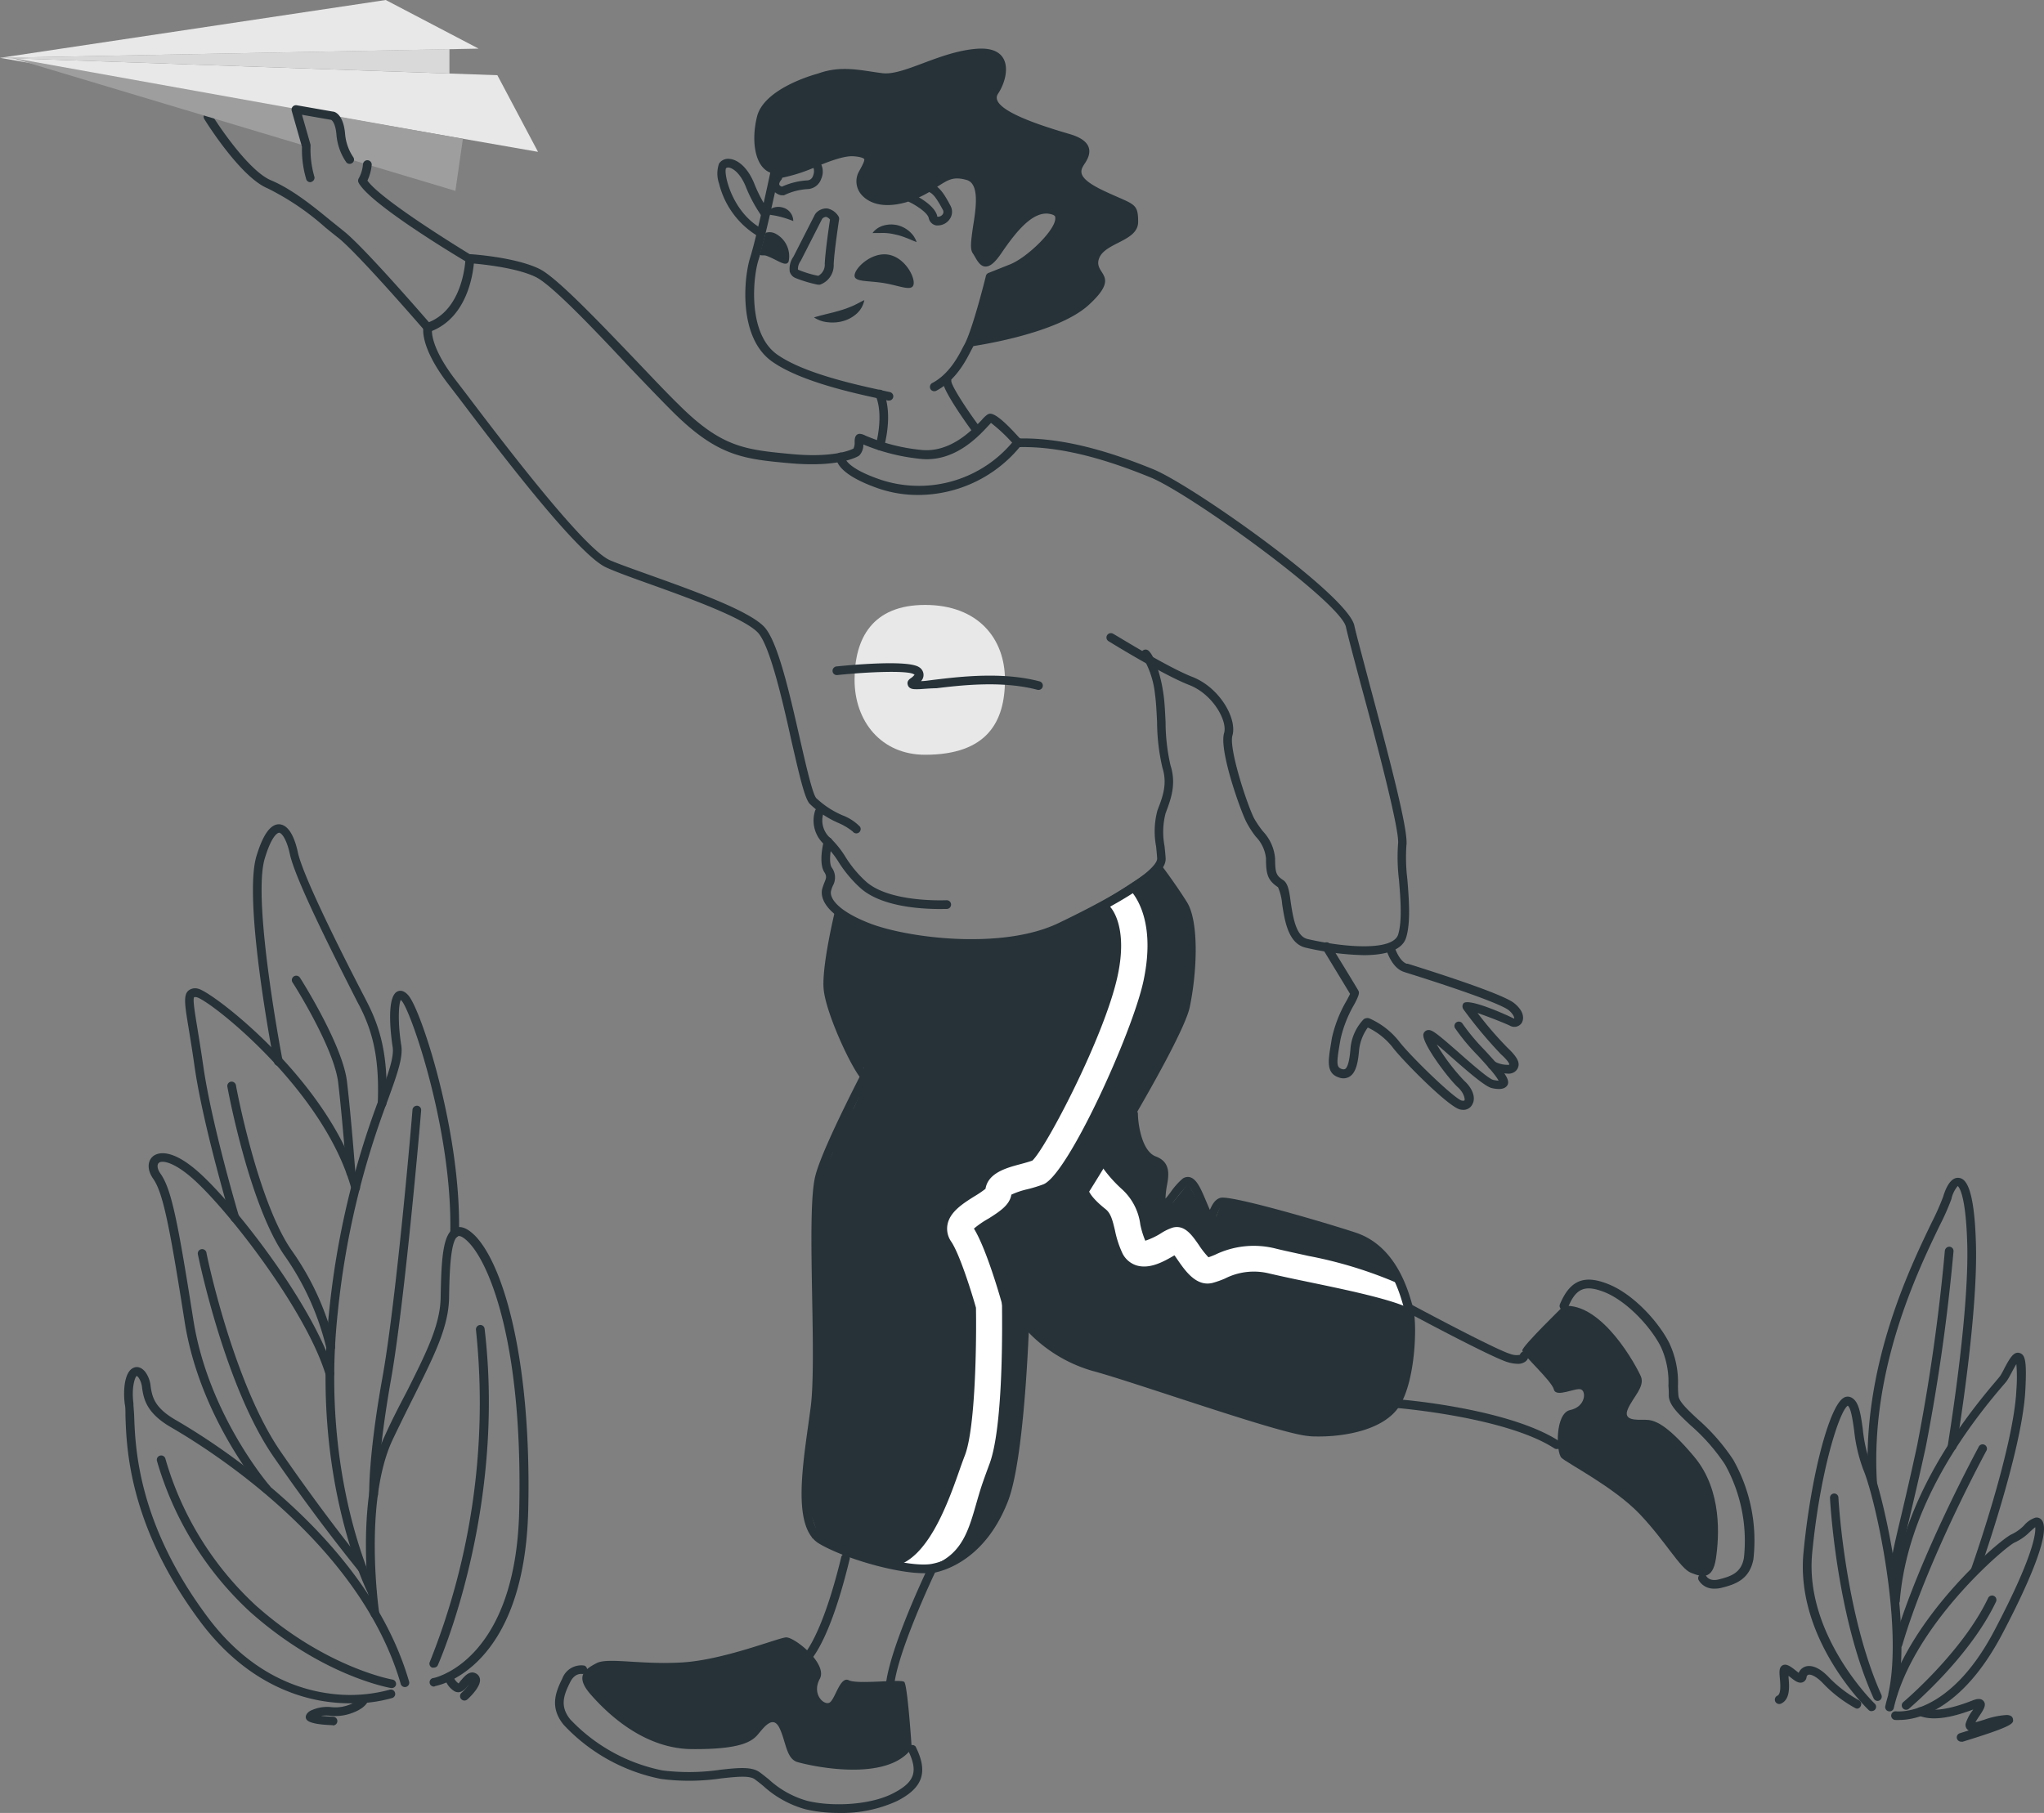 <svg width="390" height="346" fill="none" xmlns="http://www.w3.org/2000/svg"><rect width="100%" height="100%" fill="#808080" stroke="none"/><path d="M181.53 180.145c-8.6.572-16.961-3.098-20.066-5.004h-1.434l-1.433 7.863v8.579l3.583 9.293s2.867 3.574 3.583 3.574c.717 0-10.033 22.161-10.033 22.161v40.032l-2.15 19.301 2.867 7.864c-2.628-.715-3.87-.858 12.183 4.289 16.053 5.147 23.411-10.723 25.083-19.301.717-9.532 2.15-28.023 2.15-25.735 0 2.287 10.033 6.672 15.05 8.578 11.944 3.813 36.979 11.438 41.566 11.438 4.587 0 10.033-1.906 12.183-2.86 7.167-6.433 2.867-24.305 2.15-26.449-.573-1.716-4.061-4.528-5.733-5.719-2.313-1.323-4.038-2.1-8.6-3.575l-19.35-5.004-1.433 3.575c-.073-.656-.521-1.129-2.15-2.145l-2.867-5.004-2.866 3.574-2.867 1.43v-2.144l1.433-4.29-1.433-2.144c-.478-.239-1.577-.858-2.15-1.43s-1.194-1.668-1.433-2.145l-.717-6.433c1.741-3.302 5.362-11.553 7.883-17.157 2.54-5.643 2.867-16.918 2.15-22.161l-5.733-7.863c-23.65 16.442-28.666 14.297-39.416 15.012Z" fill="#263238"/><path d="M164.63 205.766a.853.853 0 0 1-.673-.343c-2.25-3.145-6.364-12.324-6.794-16.556-.43-4.232 1.992-14.298 2.093-14.755a.826.826 0 0 1 .99-.599.83.83 0 0 1 .629.971c0 .114-2.451 10.265-2.064 14.297s4.4 12.867 6.493 15.727a.82.82 0 0 1 .147.617.827.827 0 0 1-.333.541.862.862 0 0 1-.488.1Z" fill="#263238"/><path d="m176.427 299.226-5.461-.386c5.919-1.587 9.589-11.094 11.882-17.628.43-1.23.846-2.402 1.261-3.474 2.036-5.305 2.222-21.818 2.107-28.166-.845-2.988-3.124-10.265-4.73-12.624a4.293 4.293 0 0 1-.688-3.317c.502-2.402 2.967-3.961 5.132-5.319a20.263 20.263 0 0 0 2.107-1.43c.487-3.059 4.056-4.017 6.708-4.718.831-.228 1.619-.443 2.235-.672 2.566-2.344 13.803-23.762 16.269-35.271 2.092-9.708-1.434-13.139-1.434-13.168l3.24-3.774c.602.5 5.833 5.29 3.11 17.986-2.121 9.865-14.405 36.887-19.078 38.76-.984.367-1.989.677-3.01.929a15.374 15.374 0 0 0-3.11 1.044c-.315 2.001-2.264 3.231-4.3 4.532a17.84 17.84 0 0 0-2.838 1.944c2.351 3.803 4.974 12.982 5.275 14.054l.086.615c0 2.345.373 23.076-2.437 30.367a195.7 195.7 0 0 0-1.204 3.317c-2.565 7.406-2.651 14.14-11.122 16.399ZM268.804 249.644c-3.913-1.916-14.104-3.918-20.21-5.205a264.839 264.839 0 0 1-6.55-1.429 12.15 12.15 0 0 0-8.328 1.001c-.762.332-1.548.609-2.35.829-3.096.772-5.203-2.259-6.723-4.475-.172-.243-.358-.529-.559-.787-1.935 1.13-4.601 2.674-7.166 1.945a4.502 4.502 0 0 1-2.752-2.331 19.222 19.222 0 0 1-1.433-4.403c-.473-1.987-.803-3.246-1.792-4.032-3.383-2.688-3.368-3.96-3.44-4.289l2.537-4.132a25.51 25.51 0 0 0 4.013 4.604 10.972 10.972 0 0 1 3.526 6.777 16.85 16.85 0 0 0 .946 3.073 13.909 13.909 0 0 0 3.01-1.429 9.339 9.339 0 0 1 2.265-1.087c2.25-.557 3.626 1.43 4.945 3.331.54.835 1.154 1.62 1.834 2.345.359-.114.789-.286 1.262-.486a16.934 16.934 0 0 1 11.466-1.201c1.591.4 3.798.858 6.35 1.43a81.338 81.338 0 0 1 17.658 5.49l1.491 4.461Z" fill="#fff"/><path d="M297.041 276.551a.883.883 0 0 1-.459-.128c-9.259-6.019-30.099-7.721-30.329-7.735a.826.826 0 0 1-.806-.552.827.827 0 0 1 .935-1.092c.875 0 21.5 1.744 31.103 7.992a.806.806 0 0 1 .364.52.804.804 0 0 1-.12.624.825.825 0 0 1-.688.371ZM289.586 260.281a6.85 6.85 0 0 1-1.906-.314c-2.967-.844-18.633-9.236-19.264-9.594a.831.831 0 0 1-.344-1.115.845.845 0 0 1 1.133-.343c5.575 3.003 16.698 8.822 18.919 9.465a3.34 3.34 0 0 0 1.878.186.83.83 0 0 1 1.634.186 1.424 1.424 0 0 1-.602 1.115 2.354 2.354 0 0 1-1.448.414Z" fill="#263238"/><path d="M298.344 249.23s-7.883 7.663-7.883 8.492c0 .829 5.604 5.791 6.02 7.449.416 1.658 4.156-.415 5.188 0s.832 3.317-2.078 3.932c-2.909.615-2.694 8.078-1.663 9.107 1.032 1.029 10.034 5.59 14.95 10.766 4.916 5.175 7.682 10.351 9.746 11.18 2.064.83 4.157 1.43 4.773-2.688.617-4.117 1.247-13.039-4.142-19.458-5.389-6.42-7.682-7.049-9.345-7.049-1.663 0-4.3.215-3.311-2.058.989-2.274 3.311-4.29 2.48-6.22-.832-1.93-7.325-14.068-14.735-13.453Z" fill="#263238"/><path d="M327.125 303.187a3.305 3.305 0 0 1-1.74-.393 3.298 3.298 0 0 1-1.284-1.237.81.81 0 0 1 .373-1.101.84.84 0 0 1 .625-.045.826.826 0 0 1 .478.403c.072.114.631 1.044 2.38.615 2.393-.601 4.3-1.287 4.787-4.118a29.959 29.959 0 0 0-3.626-17.843 36.99 36.99 0 0 0-6.565-7.463c-2.25-2.102-4.013-3.76-4.142-5.533 0-.644 0-1.287-.072-1.959a16.194 16.194 0 0 0-1.433-7.463c-1.878-3.732-6.335-8.578-10.564-10.366-3.884-1.587-5.647-.886-7.166 2.86a.834.834 0 0 1-1.537-.008.827.827 0 0 1 .003-.635c1.935-4.604 4.658-5.719 9.388-3.761 4.73 1.959 9.432 7.149 11.467 11.167a17.59 17.59 0 0 1 1.663 8.149c0 .648.028 1.277.086 1.887.071 1.115 1.72 2.659 3.612 4.432a38.232 38.232 0 0 1 6.851 7.821 31.39 31.39 0 0 1 3.841 19.001c-.717 3.789-3.368 4.761-6.02 5.419-.457.124-.93.182-1.405.171ZM179.379 173.483c-4.085 0-11.467-.529-15.322-4.104a23.987 23.987 0 0 1-4.013-4.804 16.263 16.263 0 0 0-2.681-3.331 6.118 6.118 0 0 1-1.82-6.577.832.832 0 0 1 1.075-.457.819.819 0 0 1 .464.436.807.807 0 0 1 .009.636 4.463 4.463 0 0 0 1.433 4.747 18.159 18.159 0 0 1 2.867 3.631 22.147 22.147 0 0 0 3.755 4.504c3.985 3.689 12.9 3.732 15.451 3.646a.83.83 0 1 1 0 1.658l-1.218.015Z" fill="#263238"/><path d="M185.485 180.86a62.242 62.242 0 0 1-20.324-3.174c-8.787-3.431-8.6-7.149-8.242-8.164.109-.374.238-.741.387-1.101.344-.858.473-1.172 0-1.944-1.175-1.773-.215-5.619-.1-6.048a.833.833 0 0 1 1.003-.6.842.842 0 0 1 .602 1.015c-.387 1.429-.674 3.889-.115 4.718a3.196 3.196 0 0 1 .215 3.474c-.136.3-.246.611-.329.929-.387 1.43 1.275 3.846 7.166 6.177 7.167 2.859 25.456 5.233 36.277 0 17.559-8.436 18.806-11.552 18.763-12.31-.043-.758-.115-1.43-.201-2.288a15.397 15.397 0 0 1 .258-6.891c.974-2.516 1.949-5.018.946-8.149a39.227 39.227 0 0 1-1.018-8.736c-.1-1.944-.186-3.789-.387-5.19a17.286 17.286 0 0 0-2.336-7.149.796.796 0 0 1-.301-.555.808.808 0 0 1 .186-.603.845.845 0 0 1 1.176-.114c1.204 1.015 2.436 4.99 2.866 8.25.229 1.429.315 3.359.416 5.347.003 2.8.32 5.591.946 8.321 1.175 3.688 0 6.591-.946 9.15a14.254 14.254 0 0 0-.201 6.219c.086.829.172 1.63.215 2.374.086 1.858-1.849 5.318-19.708 13.882-4.787 2.288-11.051 3.16-17.214 3.16Z" fill="#263238"/><path d="M260.175 182.29a54.227 54.227 0 0 1-11.051-1.43c-3.339-.772-3.999-5.132-4.486-8.321a10.153 10.153 0 0 0-.788-3.216c-1.978-1.316-2.294-2.474-2.294-5.505a6.992 6.992 0 0 0-1.949-4.146 18.249 18.249 0 0 1-1.835-2.86c-1.161-2.316-5.188-13.639-4.214-16.899.688-2.273-2.092-7.42-6.679-9.193-4.988-1.944-14.949-8.092-15.365-8.35a.825.825 0 0 1-.272-1.143.847.847 0 0 1 1.146-.272c.101 0 10.249 6.334 15.093 8.221 5.232 2.03 8.6 7.963 7.668 11.209-.702 2.373 2.652 12.782 4.1 15.727a17.547 17.547 0 0 0 1.763 2.588 8.567 8.567 0 0 1 2.279 5.147c0 2.859.272 3.274 1.562 4.132.917.614 1.161 2.173 1.433 4.289.445 2.859.989 6.434 3.211 6.948 7.682 1.759 16.368 2.216 17.286-.9.774-2.617.444-6.763.143-10.423a35.63 35.63 0 0 1-.172-6.849c.358-2.53-4.3-20.13-7.167-30.639-1.361-5.118-2.436-9.15-2.78-10.751-1.004-4.718-29.985-25.65-37.41-28.594-6.392-2.588-15.938-5.991-25.111-5.72a.749.749 0 0 1-.645-.271 31.634 31.634 0 0 0-4.558-4.36l-.502.543c-1.978 2.13-6.608 7.148-13.244 6.29a38.032 38.032 0 0 1-10.606-2.716 2.996 2.996 0 0 1-.746 2.073l-.129.1c-.143.1-3.54 2.216-12.899 1.43-9.03-.815-13.99-1.258-22.647-9.894-2.422-2.416-5.231-5.361-8.227-8.492-6.909-7.392-14.792-15.642-17.802-17.143-3.44-1.715-9.632-2.402-11.868-2.602-.243 2.616-1.519 10.251-7.998 12.868 0 1.029.46 4.06 4.43 9.25l2.192 2.86c6.694 8.835 22.389 29.523 27.362 31.653 1.606.687 4.3 1.645 7.368 2.745 8.385 3.003 18.833 6.734 21.944 9.851 2.637 2.617 4.902 12.61 6.908 21.446 1.176 5.147 2.394 10.48 3.111 11.338a17.027 17.027 0 0 0 5.045 3.303 9.15 9.15 0 0 1 3.311 2.158.826.826 0 0 1-.863 1.259.84.84 0 0 1-.528-.344 11.77 11.77 0 0 0-2.666-1.601 18.196 18.196 0 0 1-5.575-3.717c-.932-1.101-1.863-5.09-3.454-12.024-1.72-7.806-4.171-18.386-6.465-20.688-2.866-2.86-13.53-6.677-21.327-9.465-3.111-1.115-5.734-2.073-7.468-2.859-5.375-2.302-20.683-22.476-28.021-32.17l-2.193-2.859c-5.475-7.148-4.802-10.68-4.701-11.052a.786.786 0 0 1 .53-.586c7.166-2.402 7.453-12.252 7.468-12.352a.827.827 0 0 1 .549-.753.833.833 0 0 1 .325-.048c.358 0 8.8.586 13.33 2.86 3.253 1.686 10.907 9.679 18.303 17.413 2.981 3.117 5.733 6.062 8.199 8.464 8.227 8.207 12.699 8.579 21.614 9.422 7.854.715 11.151-.772 11.71-1.072.171-.391.245-.818.215-1.244 0-.472 0-1.558 1.018-1.558.357.045.702.156 1.017.328a35.827 35.827 0 0 0 10.421 2.717c5.733.73 10.033-3.832 11.824-5.719a5.188 5.188 0 0 1 1.118-1.044c.488-.228 1.434-.672 6.135 4.604 9.345-.172 18.963 3.246 25.413 5.862 7.467 3.045 37.165 24.019 38.398 29.853.33 1.558 1.433 5.576 2.766 10.665 4.171 15.556 7.583 28.595 7.167 31.297a34.767 34.767 0 0 0 .186 6.491c.301 3.803.645 8.106-.215 11.009-.745 2.631-4.257 3.431-8.141 3.431Z" fill="#263238"/><path d="M175.209 94.462a23.191 23.191 0 0 1-7.525-1.215c-8.284-2.86-8.198-5.648-8.098-6.177a.83.83 0 0 1 .953-.693.833.833 0 0 1 .695.95c0 .144.33 2.06 6.995 4.29a23.317 23.317 0 0 0 13.898.093 23.262 23.262 0 0 0 11.471-7.828.817.817 0 0 1 1.161-.129.841.841 0 0 1 .129 1.173 25.194 25.194 0 0 1-8.748 7.008 25.264 25.264 0 0 1-10.931 2.528Z" fill="#263238"/><path d="M102.654 28.98 0 11.037l94.9 3.317 7.754 14.626Z" fill="#E8E8E8"/><path d="M85.755 14.026V9.379L0 11.038l85.755 2.988Z" fill="#D9D9D9"/><path d="M91.316 9.279 73.601 0 0 11.037 91.316 9.28Z" fill="#E8E8E8"/><path d="M81.627 63.337a.776.776 0 0 1-.63-.286c-.13-.143-12.728-14.74-16.484-17.686-.774-.6-1.576-1.258-2.408-1.93a49.685 49.685 0 0 0-11.108-7.52c-5.16-2.173-11.753-12.753-12.025-13.211a.834.834 0 1 1 1.433-.858c0 .1 6.593 10.566 11.28 12.553 4.1 1.73 8.027 4.933 11.467 7.75l2.379 1.915c3.899 3.045 16.196 17.3 16.727 17.914a.815.815 0 0 1-.086 1.159.804.804 0 0 1-.545.2Z" fill="#263238"/><path d="m56.473 20.788-54.265-9.75 56.243 16.87-1.978-7.12ZM66.72 30.381l20.168 6.048 1.433-9.937-23.965-4.289s.53 3.103.831 4.29c.419 1.33.931 2.63 1.534 3.888Z" fill="#9E9E9E"/><path d="M167.913 85.912h-.229a.83.83 0 0 1-.574-1.03s1.563-5.504 0-9.292a.84.84 0 0 1-.048-.675.833.833 0 0 1 1.582.06c1.764 4.289.101 10.122 0 10.365a.825.825 0 0 1-.731.572ZM186.431 83.024a.833.833 0 0 1-.674-.343c-2.265-3.117-6.049-8.578-5.905-10.108a.842.842 0 0 1 .903-.743.86.86 0 0 1 .759.9c0 .872 2.867 5.347 5.59 8.979a.823.823 0 0 1 .148.617.845.845 0 0 1-.334.541.863.863 0 0 1-.487.157ZM279.181 211.814a2.91 2.91 0 0 1-.588-.072c-2.293-.5-11.266-9.665-12.9-11.895a13.26 13.26 0 0 0-4.715-3.746 9.079 9.079 0 0 0-1.663 4.289c-.172 2.116-.501 4.189-1.734 5.033a2.28 2.28 0 0 1-2.021.243c-2.551-.772-2.164-3.131-1.62-6.391l.187-1.158a24.847 24.847 0 0 1 2.866-7.249c.23-.429.473-.901.602-1.187-.659-1.1-3.354-5.533-5.203-8.578a.843.843 0 0 1 .273-1.144.829.829 0 0 1 .925.034.822.822 0 0 1 .221.238c.875 1.43 5.203 8.478 5.404 8.893.201.414 0 .986-.76 2.459a23.359 23.359 0 0 0-2.68 6.748l-.201 1.158c-.559 3.403-.587 4.218.459 4.533.401.128.545 0 .616 0 .746-.501.946-2.974 1.018-3.789a9.208 9.208 0 0 1 2.537-5.719 1.243 1.243 0 0 1 1.032-.172c2.25.981 4.22 2.504 5.733 4.432 2.207 2.86 10.578 10.981 11.968 11.281.158 0 .43.071.502-.072.072-.142 0-1.286-1.233-2.444-1.648-1.43-7.08-8.579-6.607-10.223a1.01 1.01 0 0 1 .774-.715c.774-.157 1.548.401 5.977 4.289 2.279 2.016 5.733 5.047 6.593 5.219.332.065.666.113 1.003.143a8.155 8.155 0 0 0-.602-.915c-.688-.958-2.049-2.445-3.368-3.889a38.336 38.336 0 0 1-4.372-5.261.832.832 0 0 1 .977-1.18.844.844 0 0 1 .5.393 39.418 39.418 0 0 0 4.113 4.933c1.434 1.544 2.752 3.002 3.497 4.032.746 1.029 1.434 2.101.846 2.859-.587.758-1.748.686-2.866.443-1.118-.243-3.598-2.273-7.368-5.59-1.003-.886-2.207-1.959-3.182-2.759a38.94 38.94 0 0 0 5.246 6.934c1.591 1.43 2.236 3.202 1.606 4.418a1.89 1.89 0 0 1-1.792 1.144Z" fill="#263238"/><path d="M287.58 204.894a7.978 7.978 0 0 1-3.354-.944.828.828 0 0 1 .817-1.429c.87.5 1.864.743 2.867.7l.071-.086s0-.486-1.591-1.93a83.879 83.879 0 0 1-7.166-8.578.97.97 0 0 1 0-1.13c.989-1.201 9.445 2.745 9.531 2.86a.452.452 0 0 0 .172 0s0-.672-1.06-1.559c-1.319-1.072-8.701-3.774-19.766-7.234l-.2-.071c-2.351-.73-3.34-4.061-3.44-4.433a.831.831 0 0 1 1.591-.443c.229.772 1.075 2.86 2.336 3.303h.201c8.198 2.573 18.389 5.962 20.324 7.534 1.935 1.573 1.892 2.974 1.433 3.775a1.706 1.706 0 0 1-2.264.515c-.86-.429-4.042-1.687-6.164-2.417a68.05 68.05 0 0 0 5.734 6.649c1.505 1.429 2.135 2.387 2.107 3.245a1.798 1.798 0 0 1-.746 1.33c-.418.287-.929.41-1.433.343ZM156.074 14.04s-10.263 2.63-11.639 8.235c-1.376 5.604 0 11.438 4.429 10.852 4.429-.587 10.234-4.418 14.104-4.147 3.87.272 3.053 1.73 1.663 4.175-1.391 2.445 1.103 6.591 8.026 4.661 6.923-1.93 7.167-5.519 12.169-4.146 5.002 1.372.444 12.696 1.605 14.297 1.161 1.601 1.434 3.86 4.042 0 2.609-3.86 6.536-9.107 10.678-7.72 4.143 1.386-3.869 9.379-8.012 11.037l-4.156 1.659s-1.663 11.58-4.157 13.239c0 0 16.612-2.202 22.933-8.007 6.321-5.804.831-5.719 1.935-8.821 1.104-3.103 7.468-3.26 7.468-7.02s-.832-3.203-6.637-5.962c-5.805-2.76-4.156-4.132-3.325-5.519.831-1.387 1.663-3.86-3.039-5.247-4.701-1.387-15.766-4.69-13.731-7.72 2.036-3.031 3.096-9.108-4.042-8.579-7.138.53-13.96 5.162-18.016 4.661-4.057-.5-7.798-1.572-12.298.072Z" fill="#263238"/><path d="M169.618 76.447h-.2l-1.864-.414c-4.83-1.058-14.877-3.246-20.238-7.034-6.55-4.633-5.361-16.156-4.185-19.83 1.175-3.675 3.827-16.1 3.855-16.285a.807.807 0 0 1 .373-.53.763.763 0 0 1 .631-.1c.166.016.334.016.501 0a.87.87 0 0 1 .273-.085 27.437 27.437 0 0 0 6.306-2.03c2.867-1.173 5.647-2.288 7.955-2.116 1.276.1 2.867.329 3.383 1.43.516 1.1-.129 2.387-1.047 4.003a2.269 2.269 0 0 0 .273 2.502c1.146 1.43 3.698 1.844 6.794.972a19.446 19.446 0 0 0 5.876-2.76c1.978-1.272 3.526-2.273 6.751-1.43 3.985 1.116 3.067 6.792 2.408 10.952a13.448 13.448 0 0 0-.344 3.746c.215.3.401.63.588.944.145.31.339.594.573.843a8.196 8.196 0 0 0 1.433-1.801c2.337-3.388 6.68-9.694 11.639-8.035.485.125.916.405 1.227.797.311.393.484.876.493 1.376.1 3.274-6.063 8.965-9.704 10.409l-3.755 1.5c-.502 2.002-2.652 10.38-4.128 13.04l-.287.543c-.917 1.802-2.866 5.576-6.55 7.52a.834.834 0 0 1-1.118-.343.844.844 0 0 1 .344-1.13c3.239-1.7 5.002-5.146 5.848-6.805l.315-.586c1.52-2.773 4.042-12.867 4.071-13.039a.808.808 0 0 1 .487-.572l4.157-1.658c3.196-1.273 8.729-6.591 8.6-8.836 0-.214 0-.472-.588-.658-3.311-1.1-6.636 2.86-9.732 7.42-1.276 1.845-2.164 2.531-3.024 2.503-.86-.029-1.434-.901-1.878-1.673-.158-.272-.315-.558-.502-.83-.573-.8-.372-2.244 0-4.946.574-3.532 1.348-8.364-1.204-9.079-2.551-.715-3.526 0-5.403 1.172a20.848 20.848 0 0 1-6.135 3.089c-5.432 1.515-7.797-.572-8.6-1.544a3.87 3.87 0 0 1-.415-4.29c.501-.9 1.189-2.116 1.017-2.43 0 0-.258-.386-2.021-.515s-4.615.944-7.166 2.002a31.446 31.446 0 0 1-6.565 2.116c-.22.08-.453.12-.688.114-.616 2.86-2.737 12.496-3.741 15.613-1.003 3.117-2.15 13.925 3.569 17.986 5.074 3.588 14.907 5.719 19.622 6.762l1.907.415a.836.836 0 0 1 .629.677.822.822 0 0 1-.013.324.817.817 0 0 1-.803.614Z" fill="#263238"/><path d="M145.224 45.308a.745.745 0 0 1-.387-.1 16.274 16.274 0 0 1-7.64-10.18 5.81 5.81 0 0 1 0-3.817 2.095 2.095 0 0 1 2.021-.886c1.434.128 3.297 1.43 4.615 4.503a27.422 27.422 0 0 0 2.867 5.476.83.83 0 0 1-.766 1.331.834.834 0 0 1-.553-.316 27.825 27.825 0 0 1-3.138-5.833c-1.118-2.645-2.566-3.46-3.254-3.517-.33 0-.444.114-.473.157-.473 1.044 1.204 8.578 7.052 11.624a.826.826 0 0 1 .411.928.83.83 0 0 1-.798.63h.043ZM179.064 43.02h-.43a1.763 1.763 0 0 1-1.433-1.43c-.23-.972-2.294-2.359-3.698-3.03a.822.822 0 0 1-.427-.477.826.826 0 0 1 .04-.638.812.812 0 0 1 .791-.47.816.816 0 0 1 .312.083c.688.33 4.114 2.088 4.601 4.16 0 .13 0 .13.115.144a1.105 1.105 0 0 0 .932-.458.819.819 0 0 0 0-.915c-1.09-2.016-1.835-3.145-2.752-3.388a.834.834 0 0 1-.552-.37.836.836 0 0 1-.104-.654.84.84 0 0 1 .41-.521.829.829 0 0 1 .661-.056c1.663.428 2.666 2.087 3.799 4.217a2.412 2.412 0 0 1-.187 2.688 2.755 2.755 0 0 1-2.078 1.115ZM149.28 37.259a.912.912 0 0 1-.273 0 2.542 2.542 0 0 1-1.863-1.673 2.853 2.853 0 0 1 .688-2.345.847.847 0 0 1 1.175 0 .826.826 0 0 1 0 1.158c-.143.172-.387.586-.315.815.072.229.215.286.487.415a13.623 13.623 0 0 1 4.845-1.201 1.19 1.19 0 0 0 1.089-.83 2.341 2.341 0 0 0 .115-1.558.834.834 0 0 1-.903-.529.814.814 0 0 1 .444-1.043 1.438 1.438 0 0 1 1.563.3 3.331 3.331 0 0 1 .358 3.36 2.869 2.869 0 0 1-2.594 1.959 11.893 11.893 0 0 0-4.487 1.172.746.746 0 0 1-.329 0Z" fill="#263238"/><path d="M151.358 42.191c-.838-.345-1.7-.627-2.58-.843-.383-.102-.77-.183-1.161-.243-.445-.086-.918-.129-1.534-.3a2.866 2.866 0 0 1 3.139-1.23 2.687 2.687 0 0 1 2.136 2.616ZM166.479 44.479a3.884 3.884 0 0 1 2.093-1.43 5.3 5.3 0 0 1 2.594-.086 5.367 5.367 0 0 1 2.293 1.158 4.596 4.596 0 0 1 1.434 2.073c-.817-.286-1.434-.614-2.15-.857a11.64 11.64 0 0 0-1.95-.587 10.13 10.13 0 0 0-2.006-.285c-.774 0-1.505 0-2.308.014ZM156.203 54.33h-.158a24.161 24.161 0 0 1-4.3-1.287 1.864 1.864 0 0 1-1.06-1.216 4.011 4.011 0 0 1 .716-2.86l4.1-8.048.143-.2a2.666 2.666 0 0 1 2.222-.93 3.232 3.232 0 0 1 2.135 1.53.9.9 0 0 1 .101.543s-.932 6.09-1.032 8.578a3.922 3.922 0 0 1-2.623 3.889h-.244Zm.674-12.582-4.085 8.02a2.637 2.637 0 0 0-.545 1.602s0 .1.158.157a20.11 20.11 0 0 0 3.726 1.115 2.414 2.414 0 0 0 1.233-2.287c.1-2.288.803-7.149 1.003-8.45a1.43 1.43 0 0 0-.745-.515 1.033 1.033 0 0 0-.745.372v-.014ZM146.083 44.436a2.442 2.442 0 0 1 1.964.2 4.866 4.866 0 0 1 2.436 5.233c-.458 1.172-1.949-.158-4.099-1.001-.702-.272-.774 0-1.433-.229l1.132-4.203ZM163.068 52.428c-.244 1.43 2.408 1.086 5.518 1.587 3.11.5 5.475 1.715 5.733.228.258-1.486-1.748-5.147-4.844-5.647s-6.164 2.345-6.407 3.832ZM155.314 60.578c1.878-.572 3.469-.858 4.988-1.33a18.137 18.137 0 0 0 2.236-.8c.76-.301 1.433-.73 2.379-1.173a4.672 4.672 0 0 1-1.433 2.56 6.468 6.468 0 0 1-2.58 1.429 7.37 7.37 0 0 1-2.867.243 5.744 5.744 0 0 1-2.723-.93Z" fill="#263238"/><path d="M191.749 129.747c0 7.921-3.326 14.297-15.236 14.297-8.4 0-13.459-6.405-13.459-14.297s3.382-14.297 13.459-14.297c10.076 0 15.236 6.391 15.236 14.297Z" fill="#E8E8E8"/><path d="M175.079 131.535h-.272c-.459 0-1.333 0-1.591-.787-.258-.786.33-1.158.731-1.429.203-.163.391-.345.559-.544l-.129-.085c-1.075-.744-8.27-.515-14.606.142a.825.825 0 0 1-.613-.17.823.823 0 0 1-.118-1.168.848.848 0 0 1 .559-.306c2.251-.228 13.603-1.329 15.767.143a1.732 1.732 0 0 1 .846 1.43 1.72 1.72 0 0 1-.473 1.23c.688 0 1.634-.158 2.723-.286 4.801-.572 12.9-1.53 19.923.343a.83.83 0 0 1 .564 1.009.83.83 0 0 1-.994.592c-6.78-1.787-14.606-.858-19.292-.3-1.634.028-2.824.186-3.584.186ZM59.21 34.77a.819.819 0 0 1-.76-.5 19.826 19.826 0 0 1-.83-6.248l-1.964-6.89a.842.842 0 0 1 .535-1.005.848.848 0 0 1 .41-.04l6.938 1.216c.344 0 2.007.543 2.308 4.289a9.321 9.321 0 0 0 1.577 4.432.8.8 0 0 1-.287 1.13.818.818 0 0 1-1.133-.286 10.792 10.792 0 0 1-1.806-5.133c-.2-2.474-1.003-2.86-1.017-2.86l-5.561-.972 1.634 5.72c.007.08.007.161 0 .242-.064 1.93.168 3.859.688 5.719a.827.827 0 0 1-.43 1.087.891.891 0 0 1-.301.1ZM89.654 50.226a.746.746 0 0 1-.43-.114C87.332 48.997 70.677 39.017 68.441 34.9a.842.842 0 0 1 0-.844 6.664 6.664 0 0 0 .817-2.716.832.832 0 0 1 .903-.758.837.837 0 0 1 .724.578.83.83 0 0 1 .036.323 9.05 9.05 0 0 1-.817 2.988c2.436 3.388 15.092 11.338 19.937 14.297a.804.804 0 0 1 .402.827.799.799 0 0 1-.115.303.83.83 0 0 1-.674.328ZM173.962 333.669s-.789-12.096-1.434-12.682c-.645-.586-8.886.529-10.578-.314-1.691-.844-2.623 3.774-3.712 4.289-1.089.514-3.383-1.687-1.82-4.561 1.562-2.874-4.859-8.035-6.464-7.906-1.606.128-11.84 4.289-19.752 4.775-7.911.486-14.204-1.001-16.382.143-2.179 1.144-4.2 2.43-1.161 5.919 3.038 3.488 10.033 10.394 19.321 10.48 9.288.086 11.466-1.43 12.613-2.774 1.147-1.344 2.867-3.789 4.114-1.287 1.247 2.502 1.275 5.891 3.439 6.534 2.165.644 16.985 4.075 21.816-2.616Z" fill="#263238"/><path d="M160.115 345.993a27.995 27.995 0 0 1-6.45-.701 19.676 19.676 0 0 1-8.012-4.432 41.89 41.89 0 0 0-1.634-1.286c-1.032-.758-3.526-.487-6.392-.172a41.982 41.982 0 0 1-11.467.114 34.56 34.56 0 0 1-18.633-10.365c-2.651-3.274-1.562-6.148-.229-8.822a3.849 3.849 0 0 1 1.655-1.969 3.864 3.864 0 0 1 2.53-.49.83.83 0 0 1 .187 1.459.837.837 0 0 1-.574.143c-.143 0-1.433-.229-2.322 1.601-1.218 2.445-1.992 4.518 0 7.034a33.19 33.19 0 0 0 17.644 9.779c3.659.451 7.361.407 11.008-.128 3.34-.372 5.991-.658 7.539.486.574.415 1.133.872 1.706 1.33a18.032 18.032 0 0 0 7.367 4.117c4.501 1.115 11.854.887 16.354-1.43 4.171-2.144 4.845-4.146 2.867-8.22a.835.835 0 0 1 .966-.994.83.83 0 0 1 .467.264c2.437 4.861 1.434 7.878-3.526 10.409a25.14 25.14 0 0 1-11.051 2.273ZM152.935 318.199a.802.802 0 0 1-.731-.458.794.794 0 0 1-.055-.615.79.79 0 0 1 .399-.471c.115-.086 3.856-2.631 7.941-19.387a.827.827 0 0 1 1.02-.707.822.822 0 0 1 .539.415.835.835 0 0 1 .046.678c-4.3 17.786-8.342 20.245-8.786 20.459a.833.833 0 0 1-.373.086ZM169.776 323.975a.814.814 0 0 1-.817-.772c-.401-6.233 7.855-23.504 8.213-24.234a.834.834 0 0 1 1.364.19c.08.163.105.347.07.525-.086.172-8.414 17.614-8.056 23.405a.838.838 0 0 1-.202.604.843.843 0 0 1-.572.282Z" fill="#263238"/><path d="M176.255 300.242c-5.447 0-15.237-2.86-19.924-5.619-4.901-2.86-3.411-13.411-2.106-22.733.157-1.143.315-2.273.458-3.345.574-4.432.43-12.954.273-21.203-.172-9.736-.33-18.944.573-22.761 1.662-7.149 16.067-33.456 16.684-34.571a.784.784 0 0 1 .202-.252.796.796 0 0 1 .916-.077c.095.051.18.121.249.204a.83.83 0 0 1 .178.605.803.803 0 0 1-.098.306c-.143.272-14.906 27.308-16.526 34.156-.845 3.618-.673 13.154-.516 22.361.143 8.307.301 16.9-.287 21.446a193.795 193.795 0 0 1-.472 3.36c-1.161 8.364-2.623 18.787 1.304 21.074 4.887 2.86 16.368 6.048 20.597 5.276 2.078-.372 9.13-2.402 13.071-12.725 3.211-8.392 4.1-36.157 4.1-39.045a18.609 18.609 0 0 0-2.365-4.733c-1.993-3.345-2.867-4.99-2.064-5.919.802-.929 1.849-.229 2.279 0a24.089 24.089 0 0 1 5.002 3.346l.975.757v-.243a48.642 48.642 0 0 0-1.09-3.388c-.688-2.016-1.075-3.131-.43-3.875a1.652 1.652 0 0 1 1.649-.386c2.178.429 3.368.272 4.3-.6 1.118-1.201 20.797-32.884 22.187-39.746 1.577-7.607 1.434-16.071-.301-18.844-2.035-3.246-4.5-6.534-4.529-6.563a.826.826 0 0 1 .172-1.158.833.833 0 0 1 .614-.166.817.817 0 0 1 .547.324s2.537 3.374 4.601 6.676c2.279 3.646 1.978 13.054.53 20.016-1.447 6.963-21.542 39.418-22.775 40.648-1.605 1.601-3.684 1.429-5.733 1.058.169.709.384 1.406.645 2.087.329.958.745 2.145 1.118 3.503.286 1.072.501 2.159-.258 2.645-.76.486-1.706-.158-3.297-1.43a22.824 22.824 0 0 0-4.658-3.131h-.086a31.864 31.864 0 0 0 1.992 3.646c1.605 2.716 2.594 4.446 2.594 5.576 0 .286-.645 30.31-4.199 39.632-4.3 11.137-12.04 13.353-14.333 13.768a9.8 9.8 0 0 1-1.763.043Z" fill="#263238"/><path d="M251.646 274.15c-.731 0-1.433 0-1.992-.086-3.44-.258-15.394-4.175-25.943-7.621-6.336-2.073-12.312-4.031-15.294-4.818a27.636 27.636 0 0 1-13.301-8.578.838.838 0 0 1-.244-.633.84.84 0 0 1 .311-.603.842.842 0 0 1 .658-.17.846.846 0 0 1 .565.376 26.54 26.54 0 0 0 12.427 7.993c3.039.8 9.044 2.759 15.394 4.846 9.947 3.246 22.316 7.306 25.556 7.549 4.844.372 13.057-.657 15.766-5.004 2.709-4.346 3.139-14.94 2.394-17.542l-.101-.358c-.888-3.131-2.966-10.494-9.746-12.739-8.485-2.859-23.291-6.877-24.868-6.605-.33 0-.688.886-.903 1.358-.33.744-.674 1.501-1.433 1.516-.76.014-1.262-.872-1.434-1.244a31.59 31.59 0 0 1-.903-2.03c-.458-1.101-1.433-3.389-1.963-3.518a14.006 14.006 0 0 0-1.849 2.074c-1.319 1.687-2.208 2.859-3.211 2.444-1.003-.414-.889-1.429-.889-1.83.029-1.001.154-1.996.373-2.973.459-2.317.473-3.117-1.075-3.703-3.669-1.43-4.486-7.449-4.486-9.665a.83.83 0 0 1 1.419-.587.83.83 0 0 1 .244.587c0 1.429.587 7.062 3.411 8.12 2.823 1.058 2.522 3.475 2.121 5.562a16.624 16.624 0 0 0-.272 2.488c.358-.401.788-.958 1.118-1.43a13.642 13.642 0 0 1 2.107-2.345 1.691 1.691 0 0 1 1.433-.314c1.319.357 2.121 2.273 3.053 4.475.258.615.516 1.229.76 1.758.387-.857.917-2.016 2.035-2.301 2.121-.515 20.195 4.789 25.8 6.648 7.596 2.53 9.932 10.766 10.807 13.868l.1.343c.86 2.974.545 13.983-2.58 18.887-2.967 4.618-10.492 5.805-15.365 5.805ZM362.428 328.25a6.07 6.07 0 0 1-.874 0 .833.833 0 0 1-.703-.943.837.837 0 0 1 .946-.701c.115 0 10.033 1.201 18.762-15.469 7.525-14.298 7.883-18.587 7.769-19.673-.272.2-.631.529-.961.829-.85.867-1.85 1.574-2.952 2.087-1.648.658-19.436 15.727-23.076 31.597a.822.822 0 0 1-.989.615.81.81 0 0 1-.525-.36.807.807 0 0 1-.106-.627c3.812-16.613 22.13-31.982 24.08-32.769a8.242 8.242 0 0 0 2.436-1.758 4.686 4.686 0 0 1 2.107-1.43 1.22 1.22 0 0 1 1.262.5c1.977 2.631-3.899 14.741-7.583 21.718-7.955 15.098-16.813 16.384-19.593 16.384Z" fill="#263238"/><path d="M363.689 326.306a.84.84 0 0 1-.349-.08.84.84 0 0 1-.282-.22.836.836 0 0 1-.194-.607.814.814 0 0 1 .295-.565c.114-.086 11.337-9.594 16.196-19.888a.833.833 0 0 1 1.51.084.828.828 0 0 1-.005.617c-5.017 10.637-16.153 20.016-16.626 20.459a.846.846 0 0 1-.545.2ZM361.726 306.332h-.072a.82.82 0 0 1-.724-.565.832.832 0 0 1-.036-.321c1.133-13.597 7.783-27.623 19.766-41.662.501-.601.845-1.001.989-1.201.288-.462.552-.94.788-1.43.975-1.83 1.763-3.26 2.867-2.945 1.103.314 1.433 1.429 1.132 7.148-.602 11.438-8.414 33.57-8.743 34.499a.822.822 0 0 1-.41.534.837.837 0 0 1-.672.055.833.833 0 0 1-.557-.797.809.809 0 0 1 .077-.335c.086-.229 8.069-22.804 8.599-34.042.131-1.641.131-3.29 0-4.932-.301.472-.659 1.144-.888 1.573-.23.429-.631 1.186-.889 1.558-.258.372-.545.672-1.104 1.33-11.753 13.782-18.26 27.479-19.364 40.718a.827.827 0 0 1-.759.815Z" fill="#263238"/><path d="M362.142 314.539h-.23a.829.829 0 0 1-.559-1.029c4.831-16.499 16.096-37.173 16.211-37.43a.821.821 0 0 1 .811-.427.813.813 0 0 1 .307.098.806.806 0 0 1 .399.488.81.81 0 0 1-.069.627c-.115.214-11.28 20.788-16.068 37.173a.816.816 0 0 1-.802.5Z" fill="#263238"/><path d="M357.11 326.577a.823.823 0 0 1-.574-.229c-.573-.543-13.989-13.654-12.427-30.024 1.362-14.297 4.845-27.751 7.597-29.509a1.44 1.44 0 0 1 1.29-.201c1.648.572 1.992 2.989 2.422 6.062a28.54 28.54 0 0 0 1.634 7.149c2.308 5.419 7.883 30.239 4.888 43.678a.829.829 0 0 1-.977.576.83.83 0 0 1-.643-.933c2.867-13.111-2.537-37.373-4.801-42.678a30.361 30.361 0 0 1-1.749-7.52c-.272-1.901-.602-4.289-1.218-4.675-1.548.972-5.275 12.353-6.794 28.251-1.434 15.527 11.796 28.495 11.925 28.595a.814.814 0 0 1-.573 1.429v.029Z" fill="#263238"/><path d="M358.257 324.618a.845.845 0 0 1-.759-.486c-7.167-15.812-8.328-38.016-8.328-38.23a.807.807 0 0 1 .203-.599.82.82 0 0 1 .571-.274.822.822 0 0 1 .577.224.809.809 0 0 1 .254.563c0 .214 1.219 22.118 8.199 37.644a.83.83 0 0 1-.416 1.087.727.727 0 0 1-.301.071ZM357.282 283.7a.835.835 0 0 1-.832-.772c-1.275-21.818 7.798-40.647 12.155-49.683a47.99 47.99 0 0 0 2.135-4.804c.961-3.217 2.193-3.76 3.039-3.646 1.247.157 2.938 1.673 3.239 12.753.387 13.983-3.698 38.431-3.726 38.603a.832.832 0 0 1-.961.686.844.844 0 0 1-.542-.337.83.83 0 0 1-.146-.621c0-.243 4.085-24.548 3.713-38.359-.273-10.309-1.806-11.152-1.821-11.167a5.722 5.722 0 0 0-1.204 2.488 45.596 45.596 0 0 1-2.236 5.047c-4.299 8.922-13.229 27.479-11.982 48.868a.816.816 0 0 1-.213.599.84.84 0 0 1-.575.273l-.043.072Z" fill="#263238"/><path d="M361.41 302.801a.842.842 0 0 1-.831-.743c-.272-2.474.616-6.248 2.25-13.111.817-3.46 1.82-7.763 2.967-13.082a367.456 367.456 0 0 0 5.289-37.173.863.863 0 0 1 .903-.758.82.82 0 0 1 .716.579.815.815 0 0 1 .029.322 369.665 369.665 0 0 1-5.303 37.373c-1.161 5.333-2.179 9.637-2.996 13.096-1.576 6.692-2.45 10.366-2.207 12.568a.829.829 0 0 1-.731.915l-.086.014ZM374.195 332.396a.845.845 0 0 1-.803-.586.829.829 0 0 1 .559-1.029l1.692-.529a1.286 1.286 0 0 1-.23-.158 1.201 1.201 0 0 1-.344-1.201 8.28 8.28 0 0 1 1.247-2.373l.187-.272c-3.111 1.173-7.425 2.445-10.392 1.159a.837.837 0 0 1-.509-.77c0-.109.022-.217.065-.317a.843.843 0 0 1 1.103-.429c2.867 1.23 7.826-.686 9.475-1.315.587-.229 1.662-.644 2.236.085.573.73 0 1.587-.774 2.774-.273.4-.574.858-.789 1.258.473-.114 1.118-.314 1.634-.471a15.603 15.603 0 0 1 4.3-.916c.918 0 1.19.444 1.233.815.115.772.201 1.273-9.632 4.29l-.258-.015ZM354.386 326.091a.743.743 0 0 1-.387-.1 25.118 25.118 0 0 1-6.106-4.675c-1.361-1.43-2.365-1.816-2.866-1.687a.528.528 0 0 0-.33.458 1.187 1.187 0 0 1-.745.972c-.788.3-1.562-.329-2.465-1.058l-.23-.172v.286c.144 1.673.373 4.189-1.433 5.019a.83.83 0 0 1-.638.02.83.83 0 0 1-.05-1.536c.731-.329.559-2.23.459-3.36-.101-1.129-.172-2.044.516-2.43.688-.386 1.505.186 2.393.886l.688.543a2.117 2.117 0 0 1 1.347-1.215c.731-.214 2.279-.214 4.487 2.145a23.913 23.913 0 0 0 5.647 4.289.836.836 0 0 1 .417.489.838.838 0 0 1-.059.64.842.842 0 0 1-.645.486ZM66.893 325.076a33.134 33.134 0 0 1-4.429-.3c-6.507-.872-15.995-4.289-24.194-15.213-13.602-18.2-14.133-33.012-14.333-39.346 0-.957 0-1.701-.13-2.244-.357-2.86 0-6.234 1.678-6.934.43-.201 1.304-.344 2.236.786.603.839.96 1.829 1.032 2.859.3 1.83.645 3.918 4.701 6.277 8.485 4.904 36.75 23.004 44.576 49.883a.823.823 0 0 1-.241.937.833.833 0 0 1-1.217-.164.828.828 0 0 1-.133-.316c-7.654-26.278-35.474-44.078-43.816-48.91-4.744-2.745-5.189-5.462-5.504-7.435a4.15 4.15 0 0 0-.674-2.03 1.044 1.044 0 0 0-.372-.329c-.273.172-1.018 2.03-.617 5.219 0 .571.1 1.429.143 2.387.215 6.177.732 20.631 14.018 38.417 7.826 10.494 16.827 13.697 23.005 14.554 3.904.575 7.886.341 11.696-.686a.833.833 0 0 1 1.002 1.163.814.814 0 0 1-.486.41 27.07 27.07 0 0 1-7.94 1.015Z" fill="#263238"/><path d="M74.747 322.159h-.143c-.53-.1-13.201-2.359-26.86-14.511a62.954 62.954 0 0 1-17.802-28.852.83.83 0 0 1 .94-1.013.832.832 0 0 1 .68.627 61.073 61.073 0 0 0 17.285 28.023c13.273 11.823 25.914 14.097 26.043 14.111a.843.843 0 0 1 .674.958.813.813 0 0 1-.817.657ZM82.86 321.874a.823.823 0 0 1-.889-.744.818.818 0 0 1 .746-.886c.157 0 15.766-3.274 16.354-32.14.716-31.84-5.733-47.095-9.732-51.084-.832-.844-1.563-1.244-1.921-1.101-1.534.6-1.663 7.62-1.734 11.809-.115 5.605-2.867 10.995-6.565 18.473a510.127 510.127 0 0 0-4.214 8.578c-5.604 12.024-2.594 32.769-2.566 32.969a.827.827 0 0 1-.68 1.034.828.828 0 0 1-.954-.791c-.129-.858-3.124-21.446 2.695-33.913 1.433-3.217 2.967-6.105 4.3-8.664 3.64-7.277 6.278-12.524 6.378-17.757.13-7.435.402-12.381 2.78-13.325 1.62-.643 3.197.958 3.713 1.43 5.547 5.59 10.85 23.933 10.22 52.285-.688 30.31-17.028 33.598-17.716 33.727l-.215.1ZM63.496 329.252c-4.888-.172-5.06-1.03-5.146-1.43-.086-.4.258-1.087 1.104-1.43a7.303 7.303 0 0 1 3.784-.586c.964.104 1.94.011 2.867-.272 2.192-.672 2.536-1.501 2.536-1.501a.817.817 0 0 1 .99-.6.859.859 0 0 1 .616 1.015c0 .271-.53 1.715-3.655 2.673a9.074 9.074 0 0 1-3.483.343 7.334 7.334 0 0 0-1.85 0c.675.086 1.434.143 2.251.172a.83.83 0 1 1 0 1.659l-.014-.043Z" fill="#263238"/><path d="M88.621 324.548a.837.837 0 0 1-.602-.258.827.827 0 0 1 0-1.172 11.596 11.596 0 0 0 1.434-1.573l-.086.086c-.588.701-1.434 1.744-2.623 1.158a4.104 4.104 0 0 1-1.878-2.545.826.826 0 0 1 .616-1 .83.83 0 0 1 1.003.614 2.458 2.458 0 0 0 1.033 1.43c.172-.27.369-.524.587-.758.602-.7 1.62-1.887 2.867-1.058a1.435 1.435 0 0 1 .616 1.073c.086 1.329-1.634 3.073-2.379 3.76a.893.893 0 0 1-.588.243ZM82.76 318.257a.87.87 0 0 1-.329 0 .827.827 0 0 1-.495-.785.809.809 0 0 1 .08-.316 132.946 132.946 0 0 0 8.8-63.351.843.843 0 0 1 1.055-.906.812.812 0 0 1 .593.705c4.128 34.857-8.814 63.938-8.944 64.238a.83.83 0 0 1-.76.415ZM71.007 304.617a.833.833 0 0 1-.746-.443c-.1-.215-10.95-21.718-7.453-53.929a160.018 160.018 0 0 1 9.66-40.919c1.663-4.59 2.752-7.621 2.451-9.508-.157-.972-1.433-9.55.932-10.608.473-.215 1.247-.243 2.136.843 2.494 3.06 10.033 26.221 9.589 45.337a.826.826 0 0 1-.514.766.827.827 0 0 1-.636 0 .837.837 0 0 1-.45-.449.826.826 0 0 1-.063-.317c.444-19.273-7.296-41.905-9.216-44.322l-.23-.243c-.43.915-.587 4.404.1 8.707.36 2.302-.788 5.49-2.536 10.323a159.251 159.251 0 0 0-9.575 40.533c-3.44 31.697 7.167 52.785 7.281 52.999a.818.818 0 0 1-.1.917.823.823 0 0 1-.258.199.831.831 0 0 1-.373.114Z" fill="#263238"/><path d="M71.279 286.03a.83.83 0 0 1-.831-.801c0-.3-.187-7.263 2.522-22.332 2.71-15.069 5.733-50.741 5.733-51.112a.857.857 0 0 1 .903-.758.81.81 0 0 1 .564.293.814.814 0 0 1 .182.607c0 .358-3.082 36.258-5.734 51.27-2.651 15.012-2.508 21.904-2.493 21.975a.858.858 0 0 1-.817.858h-.03ZM50.783 284.929a.857.857 0 0 1-.631-.285c-.115-.143-12.011-13.912-14.92-32.398-2.91-18.486-4.143-24.648-6.02-27.308-1.09-1.558-1.133-3.231-.101-4.189.559-.529 2.867-1.93 7.955 2.245 6.75 5.504 22.66 25.735 26.674 38.931a.828.828 0 0 1-.573.985.836.836 0 0 1-1.018-.513c-3.856-12.682-19.68-32.884-26.144-38.116-3.225-2.631-5.217-2.86-5.733-2.317-.315.301-.315 1.087.344 2.016 2.093 2.96 3.282 8.95 6.292 28.009 2.867 18.014 14.434 31.454 14.548 31.568a.822.822 0 0 1 .202.604.83.83 0 0 1-.875.768Z" fill="#263238"/><path d="M69.014 300.057a.842.842 0 0 1-.644-.301c0-.085-6.995-8.435-16.197-21.774-9.202-13.34-14.204-37.559-14.419-38.603a.828.828 0 0 1 1.276-.845c.181.119.31.305.358.516 0 .258 5.088 24.82 14.161 37.988s16.039 21.56 16.11 21.646a.842.842 0 0 1-.114 1.172.833.833 0 0 1-.53.201ZM44.82 233.259a.848.848 0 0 1-.788-.6c0-.172-5.274-17.7-6.908-29.109-.387-2.76-.76-5.019-1.061-6.877-.803-4.847-1.104-6.677-.143-7.592a2.036 2.036 0 0 1 1.877-.386c2.695.529 25.384 17.8 30.86 37.745a.829.829 0 0 1-1.223.95.839.839 0 0 1-.383-.521c-5.203-18.901-27.09-36.072-29.57-36.558a1.229 1.229 0 0 0-.443 0c-.287.414.157 3.059.659 6.133.3 1.844.674 4.132 1.075 6.906 1.605 11.294 6.794 28.694 6.851 28.866a.828.828 0 0 1-.559 1.029.666.666 0 0 1-.243.014Z" fill="#263238"/><path d="M63.095 257.98a.819.819 0 0 1-.817-.672 51.659 51.659 0 0 0-8.041-17.758c-6.65-9.664-10.693-31.225-10.85-32.14a.828.828 0 0 1 .66-.972.862.862 0 0 1 .974.672c0 .214 4.128 22.132 10.578 31.454a52.339 52.339 0 0 1 8.313 18.4.816.816 0 0 1-.674.958l-.143.058ZM72.883 211.428a.842.842 0 0 1-.58-.263.834.834 0 0 1-.222-.595c.3-7.907-.674-13.125-3.483-18.587l-.33-.614c-5.532-10.852-12.025-23.891-12.971-28.409-.617-2.86-1.577-4.018-2.036-4.032-.1 0-1.29.1-2.737 4.89-2.465 8.092 3.325 38.245 3.397 38.602a.83.83 0 0 1-1.283.845.83.83 0 0 1-.351-.53c-.244-1.258-5.934-30.868-3.354-39.346 1.232-4.089 2.651-6.077 4.3-6.077h.014c2.15.086 3.168 3.389 3.583 5.348 1.032 4.875 9.603 21.674 12.9 27.994l.316.629c2.952 5.719 3.984 11.223 3.669 19.43a.83.83 0 0 1-.831.715Z" fill="#263238"/><path d="M66.95 224.667a.849.849 0 0 1-.831-.758c0-.1-.803-10.594-1.591-17.286-.789-6.691-8.6-19.015-8.715-19.129a.84.84 0 0 1 .91-1.262.845.845 0 0 1 .523.375c.33.515 8.142 12.868 8.959 19.816.817 6.949 1.59 17.257 1.605 17.357a.828.828 0 0 1-.76.887h-.1Z" fill="#263238"/><ellipse cx="221.662" cy="230.901" rx=".717" ry=".715" fill="#263238"/><ellipse cx="230.979" cy="233.045" rx="1.434" ry="1.43" fill="#263238"/><ellipse cx="220.946" cy="230.186" rx="1.434" ry="1.43" fill="#263238"/><ellipse rx="1.078" ry="5.381" transform="rotate(26.436 -378.45 451.663) skewX(-.115)" fill="#263238"/></svg>